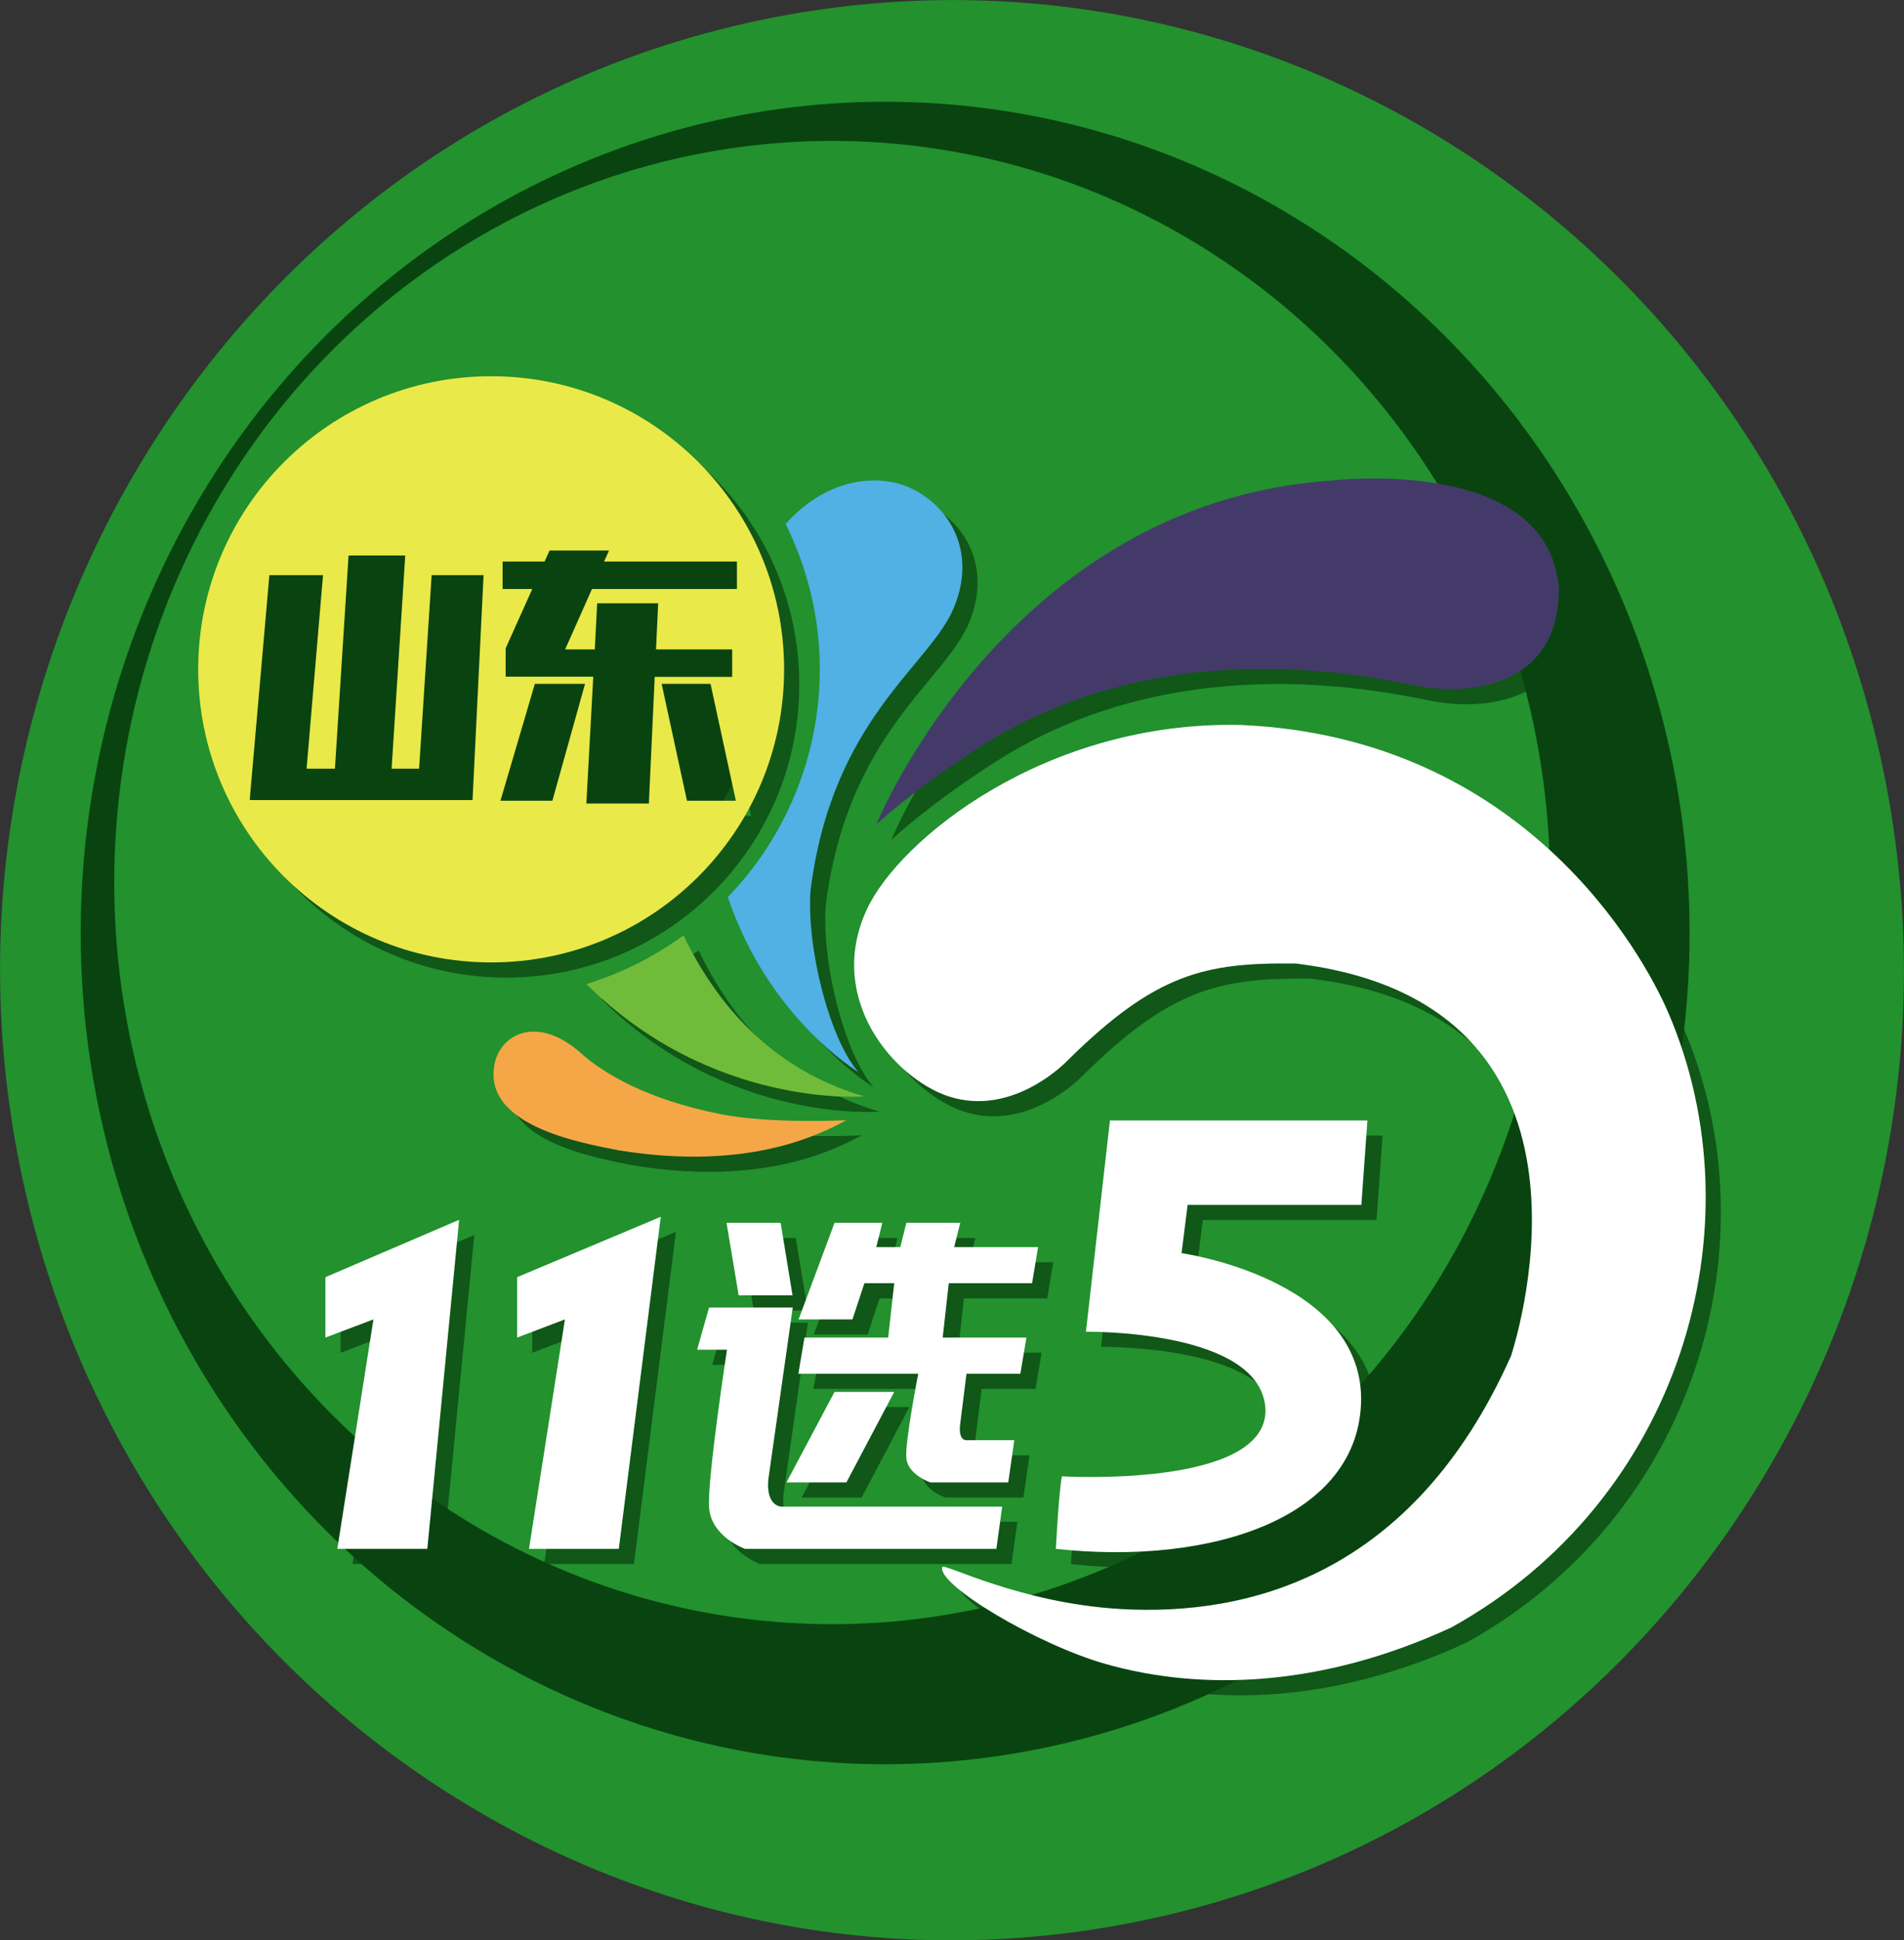<?xml version="1.0" encoding="utf-8"?>
<!-- Generator: Adobe Illustrator 21.1.0, SVG Export Plug-In . SVG Version: 6.00 Build 0)  -->
<svg version="1.1" id="图层_1" xmlns="http://www.w3.org/2000/svg" xmlns:xlink="http://www.w3.org/1999/xlink" x="0px" y="0px"
	 viewBox="0 0 880 896.3" style="enable-background:new 0 0 880 896.3;" xml:space="preserve">
<rect x="0" y="0" width="880" height="896.3" fill="#333333" stroke="none"/>
<style type="text/css">
	.st0{fill:#22912E;}
	.st1{fill:#094410;}
	.st2{opacity:0.75;}
	.st3{fill:#443A6A;}
	.st4{fill:#FFFFFF;}
	.st5{fill:#F5A747;}
	.st6{fill:#71BB3B;}
	.st7{fill:#51B0E4;}
	.st8{fill:#EAE94A;}
</style>
<path class="st0" d="M533.7,886C771,833.3,921.5,594.6,869.8,352.8S583.7-42.3,346.3,10.4S-41.5,301.8,10.2,543.6
	S296.3,938.6,533.7,886z"/>
<ellipse class="st1" cx="409.1" cy="431" rx="371.8" ry="384"/>
<ellipse class="st0" cx="384.6" cy="407.7" rx="331.8" ry="342.6"/>
<g>
	<g class="st2">
		<path class="st1" d="M456.3,354.4c83.4-55.8,178.9-35.9,204.8-30.7c25.9,5.2,66.4,0,66.4-44.6C723,216.8,622.4,229,622.4,229
			C472.6,239.1,412,387.9,412,387.9S428.3,372.6,456.3,354.4z"/>
		<polygon class="st1" points="157.4,624.9 179.6,616.5 162.9,722.5 204.5,722.5 219.2,570.5 157.4,597 		"/>
		<path class="st1" d="M392.7,571.9l-16.6,44.6H401l5.5-16.7h13.8l-2.8,25.1h-38.7l-2.8,16.7h55.4c0,0-6.2,31.4-5.5,39
			c0.7,7.7,11.1,11.2,11.1,11.2h36l2.8-19.5h-22.1c-4.4,0-2.8-8.4-2.8-8.4l2.8-22.3h24.9l2.8-16.7h-38.7l2.8-25.1H484l2.8-16.7H448
			l2.8-11.2h-24.9l-2.8,11.2H412l2.8-11.2L392.7,571.9L392.7,571.9z"/>
		<polygon class="st1" points="398.2,691.8 420.3,650 392.7,650 370.5,691.8 		"/>
		<path class="st1" d="M340.1,521.7c-34.2-6.8-54.1-18.8-64.5-28.1c-18.7-16.7-35.2-10.3-39.5,2.8c-8.5,30.3,39.1,38.5,56.9,42
			c60.9,9.9,94-8,105.2-13.9C398.2,524.5,363.6,526.3,340.1,521.7z"/>
		<polygon class="st1" points="348.4,605.4 373.3,605.4 367.8,571.9 342.8,571.9 		"/>
		<polygon class="st1" points="246,624.9 268.1,616.5 251.5,722.5 293,722.5 312.4,569.1 246,597 		"/>
		<path class="st1" d="M470.2,703H367.8c-7.8-1.6-5.5-13.9-5.5-13.9l11.1-78.1h-38.7l-5.5,19.5h13.8c0,0-9,58.6-8.3,72.5
			c0.7,13.9,16.6,19.5,16.6,19.5h116.2L470.2,703z"/>
		<path class="st1" d="M778.1,474.9c-11.9-27.7-67.1-127.4-197.7-133c-90-2-157.9,52.8-172.9,85.5c-18.9,41.3,12.9,77.7,37.7,86
			c30.4,10.1,55.4-16.7,55.4-16.7c40.6-40,63.2-45.1,105.2-44.6c149.9,18.1,103.1,170.1,99.6,181.2
			c-45.3,101.7-121.7,120.4-180.4,117c-46.8-2.7-82-21.5-82.5-19.4c-2.4,8.2,43.7,35.7,75.2,44.7c44.5,12.7,100.1,10.9,160.1-16.8
			C783.6,700.2,820.6,573.9,778.1,474.9z"/>
		<path class="st1" d="M497.8,689c0,0-1.2,4.4-2.8,33.5c72,7.9,141.1-14.4,141.1-69.7c-0.7-55.3-83-66.9-83-66.9l2.8-22.3h80.3
			l2.8-39H520l-11.1,97.6c0,0,81.9-1.2,83,36.3C591.9,694.6,497.8,689,497.8,689z"/>
		<path class="st1" d="M322.9,439.1c-13.5,9.8-28.6,17.5-44.9,22.5c58.3,57.8,128.5,51.9,128.5,51.9
			C363,500.9,337.7,469.9,322.9,439.1z"/>
		<path class="st1" d="M343.4,421.4c18.9,56.2,60.3,80.8,60.3,80.8c-13.1-15-23.9-56.5-22.1-83.7c10-79.8,55.4-103.9,66.4-131.1
			c11.1-27.2-3.8-48.4-22.1-55.8c-11.3-4.5-34.8-5.8-55.8,17.4c10,20.3,15.8,43,15.8,67C385.9,357,369.7,394.1,343.4,421.4z"/>
		<ellipse class="st1" cx="232.3" cy="314.4" rx="125.8" ry="124.7"/>
		<path class="st1" d="M369.4,316.2c0-74.8-60.6-135.4-135.4-135.4S98.6,241.5,98.6,316.2c0,74.8,60.6,135.4,135.4,135.4
			S369.4,391,369.4,316.2z M225.4,376.6h-103l9.1-103.9h24.8l-7.6,89.4h13.1l6.3-98.5h26.2l-6.3,98.5h12.7l5.8-89.4h24L225.4,376.6z
			 M262.3,376.9h-24l15.9-54h23.2L262.3,376.9z M306.9,378.2H278l3.2-58.6h-40.5v-13.1l12.3-27.4h-13.7v-12.7h19.4l2.3-5.1h27.5
			l-2.3,5.1h61.4v12.7h-67L268.2,307h13.7l1.1-21.3h28.2l-1,21.3h35.2v12.7h-35.8L306.9,378.2z M312.8,322.9h22.6l11.7,54h-22.6
			L312.8,322.9z"/>
	</g>
	<g>
		<g>
			<path class="st3" d="M449.3,347.4c83.4-55.8,178.9-35.9,204.8-30.7c25.9,5.2,66.4,0,66.4-44.6C716,209.8,615.4,222,615.4,222
				C465.6,232.1,405,380.9,405,380.9S421.3,365.6,449.3,347.4z"/>
			<polygon class="st4" points="150.4,617.9 172.6,609.5 155.9,715.5 197.5,715.5 212.2,563.5 150.4,590 			"/>
			<path class="st4" d="M385.7,564.9l-16.6,44.6H394l5.5-16.7h13.8l-2.8,25.1h-38.7l-2.8,16.7h55.4c0,0-6.2,31.4-5.5,39
				c0.7,7.7,11.1,11.2,11.1,11.2h36l2.8-19.5h-22.1c-4.4,0-2.8-8.4-2.8-8.4l2.8-22.3h24.9l2.8-16.7h-38.7l2.8-25.1H477l2.8-16.7H441
				l2.8-11.2h-24.9l-2.8,11.2H405l2.8-11.2L385.7,564.9L385.7,564.9z"/>
			<polygon class="st4" points="391.2,684.8 413.3,643 385.7,643 363.5,684.8 			"/>
			<path class="st5" d="M333.1,514.7c-34.2-6.8-54.1-18.8-64.5-28.1c-18.7-16.7-35.2-10.3-39.5,2.8c-8.5,30.3,39.1,38.5,56.9,42
				c60.9,9.9,94-8,105.2-13.9C391.2,517.5,356.6,519.3,333.1,514.7z"/>
			<polygon class="st4" points="341.4,598.4 366.3,598.4 360.8,564.9 335.8,564.9 			"/>
			<polygon class="st4" points="239,617.9 261.1,609.5 244.5,715.5 286,715.5 305.4,562.1 239,590 			"/>
			<path class="st4" d="M463.2,696H360.8c-7.8-1.6-5.5-13.9-5.5-13.9l11.1-78.1h-38.7l-5.5,19.5h13.8c0,0-9,58.6-8.3,72.5
				c0.7,13.9,16.6,19.5,16.6,19.5h116.2L463.2,696z"/>
			<path class="st4" d="M771.1,467.9c-11.9-27.7-67.1-127.4-197.7-133c-90-2-157.9,52.8-172.9,85.5c-18.9,41.3,12.9,77.7,37.7,86
				c30.4,10.1,55.4-16.7,55.4-16.7c40.6-40,63.2-45.1,105.2-44.6c149.9,18.1,103.1,170.1,99.6,181.2
				c-45.3,101.7-121.7,120.4-180.4,117c-46.8-2.7-82-21.5-82.5-19.4c-2.4,8.2,43.7,35.7,75.2,44.7c44.5,12.7,100.1,10.9,160.1-16.8
				C776.6,693.2,813.6,566.9,771.1,467.9z"/>
			<path class="st4" d="M490.8,682c0,0-1.2,4.4-2.8,33.5c72,7.9,141.1-14.4,141.1-69.7c-0.7-55.3-83-66.9-83-66.9l2.8-22.3h80.3
				l2.8-39H513l-11.1,97.6c0,0,81.9-1.2,83,36.3C584.9,687.6,490.8,682,490.8,682z"/>
			<path class="st6" d="M315.9,432.1c-13.5,9.8-28.6,17.5-44.9,22.5c58.3,57.8,128.5,51.9,128.5,51.9
				C356,493.9,330.7,462.9,315.9,432.1z"/>
			<path class="st7" d="M336.4,414.4c18.9,56.2,60.3,80.8,60.3,80.8c-13.1-15-23.9-56.5-22.1-83.7c10-79.8,55.4-103.9,66.4-131.1
				c11.1-27.2-3.8-48.4-22.1-55.8c-11.3-4.5-34.8-5.8-55.8,17.4c10,20.3,15.8,43,15.8,67C378.9,350,362.7,387.1,336.4,414.4z"/>
			<ellipse class="st1" cx="225.3" cy="307.4" rx="125.8" ry="124.7"/>
			<path class="st8" d="M362.4,309.2c0-74.8-60.6-135.4-135.4-135.4S91.6,234.5,91.6,309.2c0,74.8,60.6,135.4,135.4,135.4
				S362.4,384,362.4,309.2z M218.4,369.6h-103l9.1-103.9h24.8l-7.6,89.4h13.1l6.3-98.5h26.2l-6.3,98.5h12.7l5.8-89.4h24L218.4,369.6
				z M255.3,369.9h-24l15.9-54h23.2L255.3,369.9z M299.9,371.2H271l3.2-58.6h-40.5v-13.1l12.3-27.4h-13.7v-12.7h19.4l2.3-5.1h27.5
				l-2.3,5.1h61.4v12.7h-67L261.2,300h13.7l1.1-21.3h28.2l-1,21.3h35.2v12.7h-35.8L299.9,371.2z M305.8,315.9h22.6l11.7,54h-22.6
				L305.8,315.9z"/>
		</g>
	</g>
</g>
</svg>
